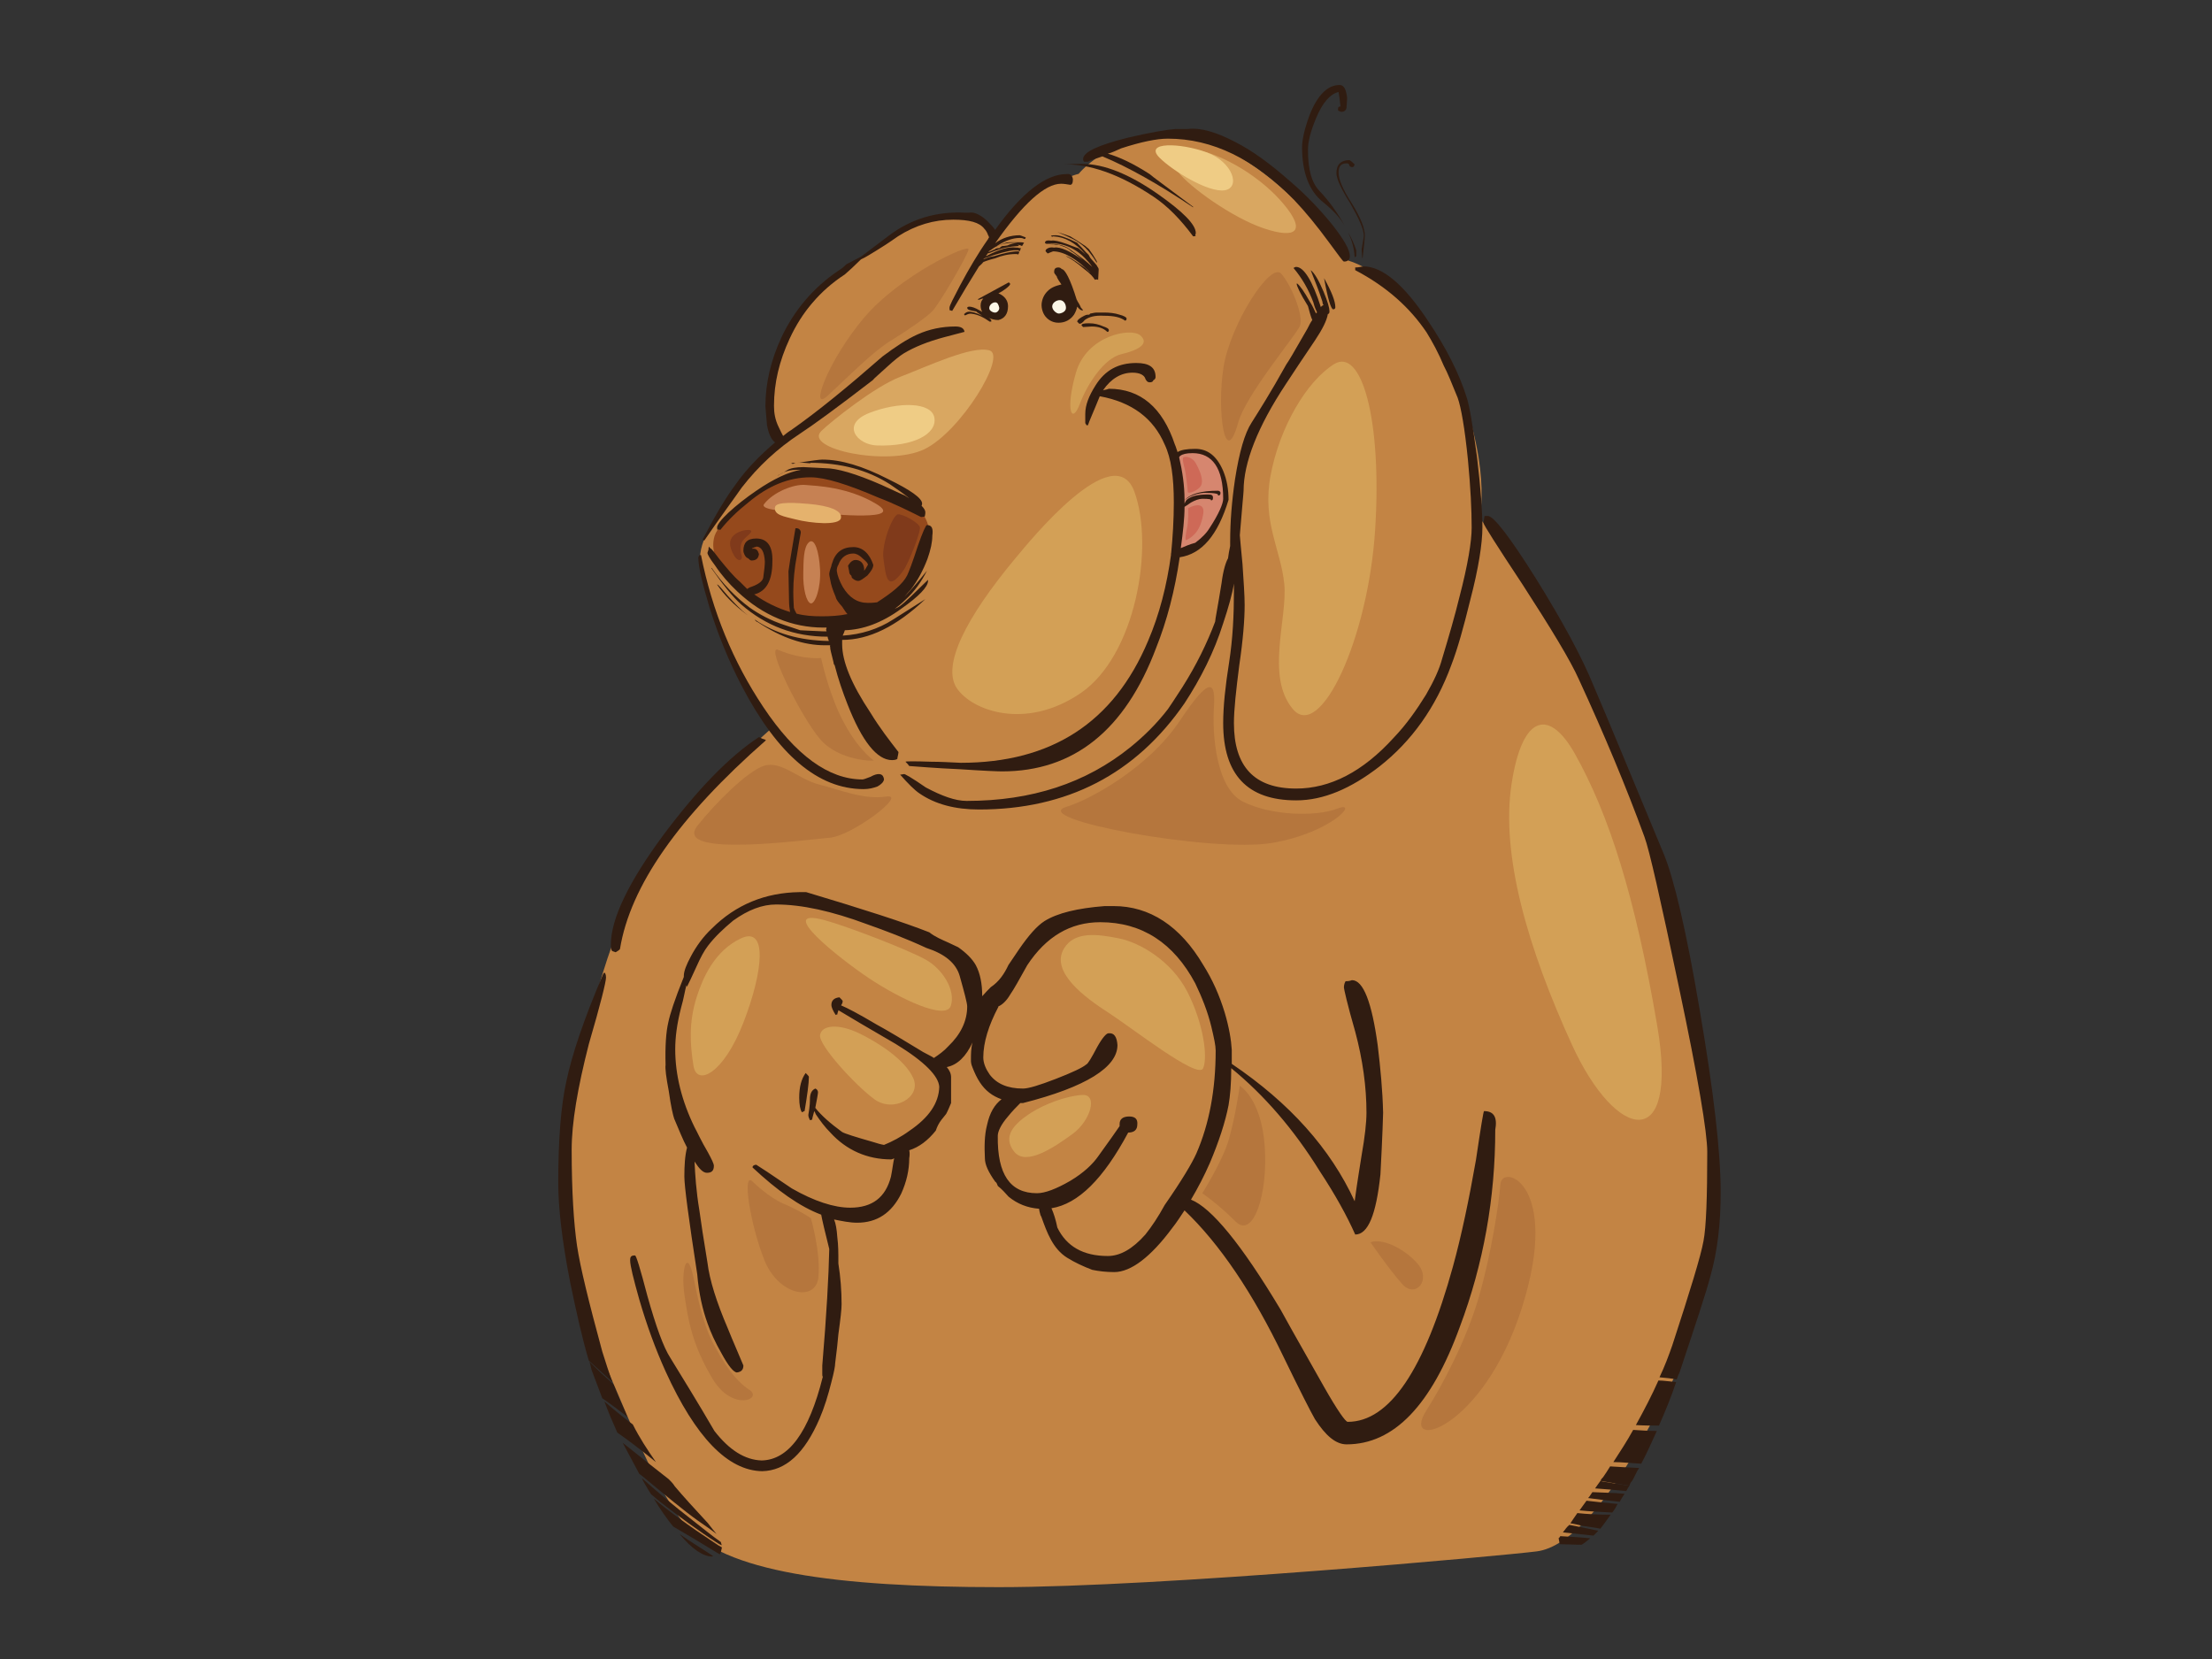 <?xml version="1.0" encoding="utf-8"?>
<!-- Generator: Adobe Illustrator 17.0.0, SVG Export Plug-In . SVG Version: 6.00 Build 0)  -->
<!DOCTYPE svg PUBLIC "-//W3C//DTD SVG 1.1//EN" "http://www.w3.org/Graphics/SVG/1.1/DTD/svg11.dtd">
<svg version="1.1" id="Layer_1" xmlns="http://www.w3.org/2000/svg" xmlns:xlink="http://www.w3.org/1999/xlink" x="0px" y="0px"
	 width="800px" height="600px" viewBox="0 0 800 600" enable-background="new 0 0 800 600" xml:space="preserve">
<rect x="0" y="0" width="800" height="600" fill="#333333" stroke="none"/>
<g>
	<path fill="#301C11" d="M217.818,505.685c3.104,2.137,6.403,4.656,9.701,7.187c-2.135-3.884-4.075-7.962-5.432-12.037
		c-3.497-3.106-6.6-6.016-8.928-8.347c0.385,0.972,0.579,2.135,0.775,2.915C215.293,498.894,216.456,502.194,217.818,505.685z"/>
	<path fill="#C38444" d="M282.119,159.033c0,0-8.879-12.946,0.74-33.286c9.613-20.343,32.178-36.619,45.124-43.276
		c12.943-6.657,21.079-4.807,25.518-2.956c4.438,1.848,6.66,5.915,6.66,5.915s7.763-12.943,15.905-17.013
		c8.134-4.07,14.051-5.549,14.051-5.549s14.425-18.121,42.165-12.575c27.74,5.552,55.479,44.013,55.479,44.013
		s22.559,5.917,37.356,39.577c14.794,33.657,9.985,53.632,9.985,53.632s17.016,17.752,34.771,51.041
		c17.753,33.286,31.438,72.861,41.423,126.121c9.987,53.26,13.317,94.315-7.394,136.848c-20.717,42.536-36.619,58.07-48.088,59.549
		c-11.464,1.482-135.737,12.943-194.549,12.943c-58.804,0-100.229-5.546-113.546-22.559c-13.314-17.013-21.451-42.902-33.654-68.423
		c-12.209-25.526-11.467-65.838-3.699-101.343c7.768-35.508,16.18-58.217,31.711-78.934c15.536-20.709,36.881-39.302,36.881-39.302
		s-13.584-20.381-21.252-42.288c-5.601-16.017-6.286-21.08-0.734-30.698C262.513,180.857,282.119,159.033,282.119,159.033z"/>
	<path fill="#95491C" d="M263.996,208.595c-5.178-4.438-7.028-9.985-5.552-14.794c1.479-4.809,17.755-24.41,39.946-21.451
		c22.191,2.956,35.876,7.765,37.727,19.603c1.851,11.835-11.835,29.216-25.149,32.915c-13.317,3.701-27.742-2.219-35.508-6.286
		C267.691,214.515,263.996,208.595,263.996,208.595z"/>
	<path fill="#FCF7E8" d="M357.065,112.151c-0.447-1.567,2.348-4.927,4.34-3.404c1.995,1.526,1.174,4.577,0,5.164
		C360.232,114.498,357.535,113.797,357.065,112.151z"/>
	<path fill="#D6866F" d="M424.899,165.291c0,0,6.537-4.514,12.293-0.467c5.762,4.045,7.318,13.23,5.295,19.3
		c-2.022,6.068-7.629,14.316-12.296,15.249c-4.673,0.936-4.823-2.334-4.823-2.334s1.553-8.874,1.084-16.5
		C426.17,175.89,425.368,169.336,424.899,165.291z"/>
	<path fill="#FCF7E8" d="M381.118,114.264c-1.179-1.127-2.582-4.108,0.235-5.751c2.814-1.643,5.631-1.523,5.866,1.174
		C387.456,112.386,383.582,116.611,381.118,114.264z"/>
	<path fill="#301C11" d="M391.722,118.276l3.106-0.194c2.331,0,4.269,0.584,5.625,1.938c0.199,0,0.584,0,0.584-0.581
		c0-0.581-0.773-0.969-1.941-1.356c-1.747-0.775-3.297-1.166-5.238-1.166c-1.938,0-2.719,0.194-2.719,0.775L391.722,118.276z"/>
	<path fill="#301C11" d="M536.712,401.847c-0.194,0-1.163,5.822-2.912,17.662c-2.522,14.363-5.238,27.366-8.344,38.622
		c-10.288,37.271-22.903,56.096-38.043,56.096c-0.778,0-3.69-4.078-8.541-12.619c-9.9-17.469-15.14-26.787-15.722-27.95
		c-14.169-23.678-25.038-36.878-32.413-39.787c2.522-4.272,4.85-8.734,6.791-13.2c3.3-7.763,5.631-14.946,6.794-20.96
		c0.581-3.303,0.974-7.959,0.974-13.394c11.838,9.706,22.513,21.931,32.022,37.268c5.625,8.538,9.897,16.3,12.812,22.9
		c4.656,0,7.572-7.178,9.122-21.74c0.775-14.556,0.969-21.931,0.969-22.319c-0.194-8.15-0.969-16.109-1.941-24.26
		c-2.134-15.722-5.241-23.681-9.318-23.681c-0.966,0.39-1.941,0.39-2.328,0.39c-0.582,0.969-0.582,1.941-0.582,2.328
		c0,0.387,1.163,5.822,4.078,15.913c2.713,10.094,4.073,19.994,4.073,29.309c0,3.496-0.579,8.734-1.747,15.334
		c-0.581,3.881-1.548,9.316-2.522,16.693c-8.734-19.024-23.484-35.521-44.447-49.69v-5.047c-0.191-3.494-0.969-8.153-2.522-13.394
		c-1.943-6.403-4.465-12.032-7.765-17.275c-8.344-14.166-19.409-21.347-32.415-21.347h-3.297c-9.9,0.775-17.081,2.525-21.741,5.434
		c-2.716,1.747-5.625,5.044-9.122,10.091c-1.392,2.088-2.702,4.015-3.911,5.786c-1.466,3.147-3.374,5.999-6.376,8.003
		c-0.934,0.931-2.009,2.02-3.101,3.292c0-4.659-0.778-8.347-2.331-11.259c-1.307-2.315-3.474-4.416-6.346-6.463
		c-1.16-0.568-2.325-1.122-3.505-1.651c-2.478-1.116-4.864-2.093-6.944-3.742c-9.057-3.587-23.79-8.328-44.543-14.537h-2.522
		c-12.225,0.191-22.906,4.468-31.637,13.197c-3.104,2.912-5.625,6.409-7.569,10.094c-1.553,2.912-2.522,5.241-2.522,6.987
		c0,0,0,0.194,0,0.387c-3.3,8.153-5.047,13.588-5.628,16.497c-0.778,3.3-1.166,8.349-0.972,15.334
		c-0.194,1.166,0.194,4.468,1.166,9.509c0.775,5.631,1.553,8.734,1.938,9.9c1.75,4.075,3.106,7.572,4.662,10.481
		c-0.778,2.912-0.972,6.6-0.972,10.484c0,3.491,1.553,15.138,4.657,35.322c0.584,6.99,1.941,12.809,3.687,17.662
		c1.165,3.3,2.718,6.794,5.049,10.872c2.517,4.656,4.466,6.985,5.628,6.985c1.55-0.191,2.328-0.966,2.328-2.522
		c-1.747-4.272-3.69-8.541-5.628-13.391c-4.078-9.51-6.6-17.471-7.378-23.875c-1.357-8.153-2.328-14.559-2.91-18.825
		c-1.163-6.987-1.553-13.009-1.747-17.665c1.747,2.716,3.106,4.075,4.465,4.075c1.744,0,2.522-0.775,2.522-2.522
		c0-0.775-0.778-2.328-2.135-4.85c-2.525-4.272-3.884-7.375-4.853-9.125c-4.656-9.512-6.99-19.019-6.99-28.144
		c0-4.269,0.584-9.122,2.137-15.14c0.972-3.3,1.359-6.209,1.941-8.15c0,0.194,0,0.388,0.196,0.584c0.581-1.168,1.747-3.497,3.3-6.99
		c1.553-3.491,2.907-6.016,4.269-7.765c2.522-3.297,5.628-6.21,9.119-9.116c5.44-3.887,10.487-5.822,15.528-5.822
		c9.125,0,19.993,2.325,32.997,7.178c6.6,2.328,13.781,5.044,21.35,8.538c6.603,2.135,10.678,5.435,12.037,10.094
		c1.747,6.212,2.719,9.897,2.719,11.06c0,5.243-2.334,10.096-6.796,14.368c-1.553,1.744-3.491,3.106-5.238,4.272
		c-0.781-0.584-2.137-1.165-3.887-2.137c-6.985-4.272-12.807-7.765-17.078-10.094c-6.21-3.688-10.288-5.822-12.616-6.794
		c0.39-0.581,0.581-0.972,0.581-1.553c0-0.194-0.388-0.581-1.163-1.359c-1.943,0.194-2.912,1.165-2.912,2.719
		c0,0.969,0.584,2.134,1.556,3.687c0.191-0.194,0.382-0.194,0.581-0.194c0-0.584,0.382-1.166,0.382-1.55
		c3.887,2.328,10.68,6.401,20.768,12.225c10.481,6.406,15.533,11.647,15.722,15.528c-0.188,5.822-3.685,11.063-10.863,15.913
		c-2.915,2.137-6.215,3.884-9.125,5.05c-1.163-0.194-2.525-0.584-3.687-0.972c-6.794-1.941-10.481-3.104-11.45-3.685
		c-4.272-3.109-7.574-6.021-9.709-8.737c0.584-3.106,0.972-5.05,0.972-5.628c0-0.581-0.388-1.163-0.972-1.359
		c-1.359,0.584-1.941,1.938-1.941,3.881c0,0.581,0,2.527-0.581,5.631c0,0.584,0.196,1.163,0.581,1.938l0.778-0.191
		c0.194-1.163,0.581-2.137,0.778-3.106c0.194,0.387,0.385,0.581,0.581,1.165c1.553,2.329,3.3,4.657,5.241,6.597
		c5.822,6.403,13.391,9.706,21.931,9.706c0.388,0,0.775-0.197,1.163-0.39c-0.388,1.556-0.581,3.69-1.163,6.603
		c-1.941,7.569-6.791,11.254-14.747,11.254c-5.827,0-13.006-2.326-21.156-6.987c-7.378-5.047-11.84-7.959-12.815-8.541
		c-0.775,0-1.356,0.39-1.356,0.974c8.928,8.341,17.081,14.166,24.841,17.081c0.39,2.129,1.362,6.207,2.915,12.422
		c-0.194,9.507-0.972,23.676-2.525,42.116v3.106c0,0.388,0,0.775,0.194,0.969c-5.044,20.187-12.422,30.084-22.125,30.278
		c-6.016-0.194-11.647-3.687-17.081-10.672c-6.212-10.678-11.647-19.412-15.916-26.4c-2.525-3.884-5.241-11.453-8.344-22.515
		c-2.527-9.703-4.078-14.75-4.468-14.559c-1.354,0-1.747,0.393-1.747,1.749c0,1.938,1.168,6.6,3.3,14.172
		c2.718,9.316,5.824,17.854,9.512,26.009c10.866,23.869,22.515,35.906,34.94,36.098c8.535-0.191,15.329-6.404,20.763-19.022
		c1.749-4.072,3.106-8.538,4.272-13.197c0.969-3.685,1.356-5.822,1.356-6.791c0.581-4.662,0.975-7.959,1.163-10.484
		c0.78-5.625,1.168-9.119,1.168-10.866c0-4.853-0.388-9.903-1.168-14.753v-0.775c0-2.912,0-5.825-0.382-8.732
		c-0.199-2.915-0.581-5.05-1.168-6.409c2.915,0.581,5.628,1.165,8.347,1.165c7.181,0,12.419-3.491,15.916-10.484
		c1.943-4.272,2.915-8.538,2.915-12.809c0.194-1.163,0.194-2.132,0-2.912c3.573-1.133,6.731-3.513,9.6-7.094
		c0.464-1.4,1.111-2.697,2.014-3.87c0.619-0.802,1.225-1.52,1.738-2.167c0.691-1.283,1.247-2.689,1.785-3.947v-9.313
		c0-1.365-0.581-2.528-1.553-3.693c3.881-0.775,6.985-3.879,9.316-8.925c-0.582,2.132-0.582,4.272-0.582,6.403
		c0,0.584,0,1.359,0.582,2.719c0.775,1.943,1.553,3.687,2.718,5.434c1.938,2.912,4.46,4.85,7.763,6.016
		c-2.522,1.943-4.272,4.853-5.241,9.316c-0.972,3.691-0.972,7.959-0.775,12.034c0,2.227,1.256,4.998,3.742,8.464
		c0.232,0.142,0.426,0.338,0.54,0.598c0.139,0.314,0.27,0.633,0.401,0.955c1.452,1.138,2.664,2.478,3.884,3.86
		c3.191,2.623,6.865,4.059,11.038,4.37c0,0.407,0.194,1.217,0.508,2.323c0.15,0.24,0.281,0.502,0.385,0.794
		c1.941,5.442,4.086,11.366,9.245,14.592c2.896,1.804,5.945,3.182,9.078,4.381c2.342,0.489,4.981,0.814,7.951,0.814
		c6.016,0,13.205-5.435,20.962-15.916c1.556-1.941,2.915-4.078,4.465-6.403c12.616,12.032,24.65,29.694,35.909,53.179
		c5.825,12.034,9.703,19.606,11.256,22.322c3.881,6.018,7.569,9.122,11.45,9.122c17.084,0,30.669-14.169,40.956-42.506
		c8.541-22.712,12.81-46.584,12.81-71.234C541.565,404.176,540.399,401.847,536.712,401.847z M421.225,435.813
		c-2.331,4.269-4.659,7.763-6.987,10.675c-4.656,5.243-9.122,7.763-13.585,7.763c-8.931,0-14.944-3.491-18.247-10.285
		c-0.581-2.912-1.356-5.238-2.132-6.99c9.703-1.55,18.823-10.672,27.753-27.366c2.137,0,3.3-0.972,3.3-2.915
		c0.191-1.932-0.778-2.904-2.912-2.904c-2.328,0-3.491,0.972-3.491,2.716v0.773c-1.359,1.943-3.887,5.631-7.574,10.678
		c-2.132,3.106-5.429,6.21-10.287,9.122c-5.042,2.91-9.119,4.463-12.032,4.463c-9.701,0-14.36-6.794-14.169-20.766
		c0-1.553,1.165-4.081,3.688-6.985c1.556-1.943,3.106-3.497,4.465-4.856h0.969c22.903-5.822,34.162-13.006,34.162-20.962
		c-0.197-2.912-1.168-4.463-3.109-4.269c-0.773-0.194-2.326,1.553-4.269,5.047c-1.941,3.687-3.297,6.016-3.881,6.21
		c-1.359,1.166-5.044,2.912-11.063,5.243c-6.013,2.328-9.9,3.491-11.84,3.491c-5.628,0-9.512-1.747-12.034-5.044
		c-1.356-1.941-2.328-4.078-2.328-6.212c0-5.434,1.943-11.647,5.435-18.244v-0.199c1.359-0.579,2.912-1.938,4.274-4.266
		c1.354-1.941,3.294-5.434,6.207-10.678c6.794-10.285,15.525-15.525,26.397-15.525c15.138,0,26.591,7.569,34.353,22.125
		c2.331,4.856,4.468,10.094,5.825,15.722c0.969,4.075,1.553,6.797,1.553,8.543c0,14.166-2.331,26.59-6.987,37.263
		C431.122,420.672,427.437,426.885,421.225,435.813z"/>
	<path fill="#301C11" d="M314.859,280.929c-1.548,0.579-2.519,0.969-2.91,0.969c-12.225,0-24.262-8.737-35.909-26.203
		c-10.869-16.306-18.438-34.55-22.513-54.931h-0.581l-0.39,0.778c0,3.691,1.553,9.703,4.078,18.247
		c3.104,9.897,6.987,19.406,11.644,28.335c13.006,24.846,27.563,37.268,44.062,37.268c1.941,0,3.494-0.387,5.047-0.969
		c1.357-0.781,2.135-1.553,2.328-2.525c-0.194-1.359-0.778-1.941-1.943-1.941C317.19,279.957,316.221,280.15,314.859,280.929z"/>
	<path fill="#301C11" d="M591.64,515.391c2.718,0.191,5.631,0.191,8.344,0.191c2.328-5.241,4.466-10.478,6.212-15.719
		c-2.135-0.194-4.463-0.584-6.406-0.584C597.462,504.522,594.743,509.76,591.64,515.391z"/>
	<path fill="#301C11" d="M599.209,517.528c-2.91,0-5.628-0.196-8.541-0.39c-2.134,3.884-4.656,7.765-7.178,11.644
		c2.91,0,6.401,0.39,10.091,0.584C595.718,525.291,597.462,521.409,599.209,517.528z"/>
	<path fill="#301C11" d="M563.69,556.344l0.39,1.941c0,0.199,0,0.199,0.191,0.199c2.334,0,4.853,0.191,7.763,0.191
		c0.972-0.584,1.941-1.359,3.109-2.331c-3.884-0.387-7.569-0.584-10.871-0.775C564.271,555.76,564.08,555.957,563.69,556.344z"/>
	<path fill="#301C11" d="M590.281,535.578c0.969-1.553,1.55-3.303,2.525-4.659c-4.078-0.194-7.378-0.387-10.481-0.581
		c-0.778,1.357-1.747,2.716-2.525,3.881c-0.388,0.388-0.775,0.775-0.969,1.359c3.3,0.581,6.793,1.166,10.478,1.744
		C589.505,536.547,589.89,535.966,590.281,535.578z"/>
	<path fill="#301C11" d="M588.146,539.266c0.388-0.775,0.775-1.359,1.163-1.943c-3.103-0.388-6.212-0.972-9.897-1.553
		c-0.197-0.191-0.581-0.191-0.581-0.191c-0.778,0.969-1.357,1.938-1.941,2.719C580.19,538.49,584.071,538.878,588.146,539.266z"/>
	<path fill="#301C11" d="M570.481,547.222c-0.969,1.359-1.744,2.525-2.522,3.69c1.359,0.191,2.912,0.581,4.468,0.969
		c0.579,0,2.716,0.388,6.403,0.969c1.163-1.55,2.328-3.103,3.685-5.044C578.249,547.806,573.975,547.612,570.481,547.222z"/>
	<path fill="#301C11" d="M573.783,542.757c-0.778,1.166-1.75,2.328-2.525,3.494c3.884,0.39,7.956,0.584,11.838,0.778
		c0.781-0.969,1.362-1.943,1.944-3.106C580.771,543.534,577.083,543.147,573.783,542.757z"/>
	<path fill="#301C11" d="M574.365,541.79c4.078,0.579,7.765,0.966,11.453,1.356c0.388-0.974,1.163-1.943,1.744-2.91
		c-4.466-0.39-8.347-0.39-11.644-0.587C575.337,540.428,574.949,541.203,574.365,541.79z"/>
	<path fill="#301C11" d="M576.306,555.375c0.584-0.584,1.168-1.168,1.747-1.747c-3.688-0.778-7.372-1.556-10.479-2.134
		c-0.969,0.775-1.55,1.747-2.331,2.713L576.306,555.375z"/>
	<path fill="#301C11" d="M277.012,267.729c-0.191-0.196-0.579-0.388-1.354-0.581l-1.165-0.584
		c-10.678,6.99-22.128,18.828-34.356,35.131c-12.812,17.272-19.216,30.669-19.216,39.987c0,1.16,0.194,1.935,0.39,2.132
		c0,0.196,0.385,0.196,1.354,0.581c0.584-0.385,1.356-0.778,1.556-1.165C227.906,320.522,245.375,295.485,277.012,267.729z"/>
	<path fill="#301C11" d="M291.381,388.069c-1.556,2.134-2.334,5.044-2.334,8.925c0,2.525,0.388,4.463,0.972,5.241
		c0.388,0,0.582-0.387,0.969-0.387c0.975-5.822,1.556-10.094,1.556-12.425C292.543,389.232,291.962,388.65,291.381,388.069z"/>
	<path fill="#301C11" d="M218.591,506.85c1.362,3.69,2.912,7.378,4.659,11.259c3.884,2.716,8.54,6.212,13.975,10.672
		c-3.104-4.46-6.018-8.928-8.344-13.585C224.997,512.285,221.503,509.375,218.591,506.85z"/>
	<path fill="#301C11" d="M236.447,541.984c2.334,3.879,4.659,7.181,6.99,10.088c5.047,2.915,10.869,6.411,16.885,10.096
		c0.191-0.194,0.191-0.581,0.39-0.775c0.194-0.584,0.194-1.163,0.388-1.75c-0.969-0.579-1.75-0.969-2.525-1.553
		C248.869,551.688,241.496,546.25,236.447,541.984z"/>
	<path fill="#301C11" d="M250.618,549.941c-6.797-5.243-13.003-10.478-18.44-15.334c0.194,0.581,0.581,1.359,0.969,1.941
		c0.778,1.359,1.556,2.719,2.331,3.881c1.166,0.969,2.328,1.941,3.491,2.91c6.796,5.243,13.587,10.29,20.58,14.753
		c0.581,0.393,0.963,0.584,1.55,0.775c-0.194-0.191-0.194-0.581-0.388-1.163C257.409,555.375,254.109,552.659,250.618,549.941z"/>
	<path fill="#301C11" d="M231.206,533.053c0,0,0.196,0.194,0.584,0.39c9.122,7.569,15.916,13.197,20.575,16.497
		c1.941,1.359,4.269,2.91,6.791,4.85c-0.969-1.163-1.938-2.328-3.104-3.879c-4.853-5.243-8.928-9.709-12.034-13.396
		c-0.581-0.969-1.359-1.747-2.134-2.522c-6.212-4.853-11.841-9.316-16.691-13.2C227.134,525.291,229.075,529.172,231.206,533.053z"
		/>
	<path fill="#301C11" d="M257.603,562.941c0.197-0.188,0.39-0.188,0.584,0c-4.659-3.104-8.928-5.625-12.422-8.15
		C250.231,560.231,254.306,562.941,257.603,562.941z"/>
	<path fill="#301C11" d="M365.33,102.751c0-0.39-0.393-0.584-0.584-0.584l-11.065,6.018c0,0.191,0,0.191,0,0.191h0.581
		c0.39-0.191,0.778-0.385,1.359-0.385c-0.581,0.579-0.969,1.357-0.969,2.522c0,0.775,0.194,1.553,0.584,2.328
		c-0.196-0.194-0.584-0.388-0.974-0.584c-1.553-0.969-2.907-1.356-3.69-1.356c-0.385,0-0.77,0.194-0.77,0.387
		c0,0.778,0.966,0.969,3.294,1.359c0,0.194,0.781,0.581,2.14,1.55c-1.943-0.969-3.832-1.564-4.902-1.457
		c-1.07,0.106-1.316,0.682-1.698,0.876l0.309,0.459c0.387,0,1.176-0.8,2.516-0.606c2.165,0.267,4.326,1.321,6.488,2.863
		c0.584,0,0.584,0,0.584-0.191c0-0.39-0.197-0.778-0.969-1.163l0,0c0.969,0.385,2.135,0.773,3.491,0.773
		c2.17-0.497,3.51-2.154,3.51-4.99c0-3.543-3.483-4.654-3.483-4.654C363.026,105.139,365.33,103.332,365.33,102.751z
		 M360.087,113.035c-0.764,0.131-2.05-0.508-2.255-1.256c-0.292-1.1,0.743-2.268,1.889-2.421c1.138-0.15,1.419,0.972,1.635,1.78
		C361.572,111.938,360.848,112.902,360.087,113.035z"/>
	<path fill="#301C11" d="M399.293,113.035h-2.525c-0.775,0-1.55,0.194-2.522,0.388c-0.191,0.388-0.388,0.388-0.581,0.388
		c-0.194,0-0.194,0-0.194,0c-0.584,0-0.969,0.196-1.359,0.387c-1.556,0.781-2.525,1.553-2.525,2.135l0.778,0.778
		c0.581,0,1.163-0.387,1.938-1.359c1.556-1.163,3.69-1.744,6.99-1.553c3.685,0,6.018,0.581,7.569,1.747
		c0.388,0,0.581-0.194,0.581-0.775c0-0.39-0.966-0.972-2.519-1.359C403.172,113.229,401.234,113.035,399.293,113.035z"/>
	<path fill="#301C11" d="M379.884,88.192c0,0-0.388,0-0.972,0c0.972,0.194,1.553,0.194,2.137,0.194c0.191,0,0.775,0.194,1.938,0.194
		l2.137,0.775c0.969,0.39,1.553,0.778,2.331,1.553c0.579,0.194,1.938,1.359,4.072,3.104c-4.465-3.104-7.956-4.85-10.288-4.46
		c-1.163-0.196-1.941,0-2.522,0.388c-0.388,0.194-0.581,0.581-0.581,0.778c0,0.191,0.194,0.385,0.775,0.969
		c0.388-0.194,0.972-0.388,1.941-0.778c3.881,0,8.54,2.721,13.587,7.763c-0.581-0.385-1.166-0.969-1.938-1.747
		c-3.303-2.328-5.44-3.879-6.793-4.266h-0.199c1.553,0.773,3.69,2.135,6.603,4.656c2.135,1.553,3.3,2.91,3.881,3.884
		c0.387-0.196,0.775-0.196,1.166,0l0.191-3.69c0-0.388-0.191-0.775-0.388-0.969c-0.194-0.584-1.163-1.556-2.522-3.109
		c-0.385-0.581-0.581-0.969-0.775-1.357c-0.194,0-0.194,0-0.194-0.194c-0.584-0.388-0.969-0.972-1.55-1.553
		c-0.974-1.166-1.943-1.941-2.334-2.522c-3.879-1.941-6.403-2.721-7.763-2.721c-0.584,0-1.359,0-1.747,0.197l0.196,0.196
		c0.191,0,0.191,0,0.385,0c-0.385,0.191-0.385,0.191-0.385,0.191h0.191c0,0,0.194,0,0.388-0.191
		c4.272,0.191,8.155,2.328,11.84,6.597c-1.165-0.972-1.941-1.747-2.716-2.328c-0.778-0.194-2.135-0.775-4.269-1.553
		c-2.721-0.972-4.468-1.357-5.435-1.166c-1.556-0.191-2.331,0-2.331,0.778c0,0.194,0.387,0.388,0.579,0.388c0,0,0.584,0,1.556-0.194
		c5.432,0,9.9,2.328,13.781,6.985c0.388,0.39,0.581,0.778,1.165,1.556c-0.969-0.972-2.137-1.943-3.104-2.719
		c-2.527-1.941-4.465-3.3-5.628-4.075C384.734,88.773,382.406,88.192,379.884,88.192z"/>
	<path fill="#301C11" d="M382.406,83.92L382.406,83.92c4.657,1.943,7.181,3.3,7.572,3.688c1.744,1.166,3.297,2.525,4.654,4.465
		c0.587,0.775,1.168,1.556,1.749,2.522l0.197,0.196c0,0,0,0.191,0.191,0.191v0.197c0-0.197,0-0.388,0-0.388
		c0-0.196-0.581-1.163-1.55-2.719c-0.39-0.581-0.972-1.356-1.359-1.941c-0.388-0.388-0.972-0.778-1.357-1.163
		c-2.331-1.553-4.078-2.719-5.44-3.494C385.9,85.083,384.347,84.504,382.406,83.92z"/>
	<path fill="#301C11" d="M383.763,66.454c0.972,0,2.137,0.194,3.3,0.385c0.584,0,0.972-0.581,0.972-1.938
		c-0.191-1.553-0.972-2.137-2.325-1.941c-7.378,0-16.112,6.597-25.818,20.185c-0.581-0.969-1.553-1.941-2.91-3.297
		c-2.522-2.331-4.853-3.3-6.597-2.912h-1.165c-10.678-0.584-19.797,2.325-27.562,8.147l-10.288,7.766
		c-1.941,0.972-3.687,1.943-5.241,2.718c-0.966,0.972-1.941,1.747-2.915,2.331c-8.926,6.016-15.91,14.169-20.569,24.066
		c-3.884,8.347-5.822,16.693-5.822,25.037l0.581,6.794c0.584,3.104,1.553,5.241,2.912,6.212c-5.437,4.659-10.29,9.507-14.365,15.331
		c-3.494,4.659-7.375,11.259-11.84,19.797l0.581,0.39c5.822-8.541,10.481-14.753,13.587-19.216
		c6.018-7.765,13.006-14.171,20.965-19.412c5.044-3.297,13.781-9.706,26.394-19.407c0.584-0.778,2.525-2.328,5.437-5.044
		c2.325-2.137,4.269-3.69,5.822-4.662c3.881-2.326,8.734-4.269,14.556-5.822l7.378-1.944c-0.194-1.354-1.362-1.938-3.303-1.938
		c-4.853,0-9.509,0.969-13.776,2.91c-3.884,1.747-7.959,4.468-12.619,7.959c-12.425,10.869-23.293,19.797-32.994,26.59
		c-0.975,0.584-1.946,1.357-2.915,2.137c-0.388-0.781-0.969-1.75-1.55-3.106c-1.359-2.721-1.75-5.241-1.75-7.763
		c0-8.347,1.938-16.306,5.631-24.262c4.462-9.706,11.063-17.469,19.991-23.296c1.553-1.354,3.494-3.104,5.822-5.432
		c1.744-0.775,3.491-1.941,5.435-3.103c1.941-1.166,4.656-2.912,7.956-5.241c6.409-4.078,13.009-6.021,19.991-6.021
		c5.822,0,9.512,0.972,11.259,3.303c0.388,0.388,0.972,1.163,1.359,2.325c0.197,0.197,0.197,0.584,0.388,0.781
		c-0.191,0-0.191,0.194-0.388,0.582c-3.687,5.241-6.985,10.869-10.094,16.691c-2.525,4.856-3.879,7.378-3.879,8.153
		c0,0.581,0,0.969,0.194,0.969c0.191,0,0.388,0,0.773,0.196c3.494-6.018,6.796-11.453,9.706-16.112
		c0.39-0.388,0.972-0.775,1.553-1.55c0.388-0.196,1.943-0.781,4.269-1.362c2.331-0.969,4.856-1.55,7.378-1.55
		c0.388,0,0.773,0,0.969,0.194c0.197-0.387,0.388-0.581,0.388-0.972c-0.191-0.194-0.388-0.194-0.584-0.194
		c-1.935,0-4.85,0.584-8.535,1.75c-1.75,0.191-2.912,0.773-3.884,1.163c0-0.191,0.388-0.191,0.388-0.39
		c4.853-1.744,8.541-2.713,10.675-2.91h1.553l0.584,0.387c0-0.387,0.385-0.775,0.385-1.163c-0.385,0-0.581,0-1.165-0.194h-0.581
		c-2.522-0.39-6.016,0.581-10.866,3.106c0-0.196,0.194-0.39,0.388-0.584l0.194-0.194c0,0-0.194,0-0.194,0.194
		c0-0.194,0.194-0.387,0.194-0.387c0.972-0.194,1.941-0.778,3.297-1.166c1.943-0.775,4.465-1.359,7.962-1.55
		c0.191-0.196-0.197-0.39-0.778-0.39c0.385,0,0.581,0,0.581,0c0.388,0,0.969,0.194,1.359,0.39c0.191-0.196,0.388-0.39,0.388-0.584
		c0.194-0.194,0.194-0.388,0.388-0.581c-0.584-0.196-1.166-0.196-2.135-0.196c-2.525,0-4.075,0-4.463,0.196
		c-1.166,0.388-2.137,0.775-3.103,1.166c0-0.196,0-0.196,0.191-0.196c2.719-1.747,5.435-2.716,7.959-2.716
		c0.775,0,1.356,0.194,1.55,0.388c0.387,0,0.581-0.194,0.581-0.582c-1.357-0.584-2.132-0.781-2.132-0.781
		c-3.3,0-6.406,0.975-8.931,2.915C369.984,73.633,377.943,66.454,383.763,66.454z M357.565,91.101c0-0.194,0-0.194,0-0.194
		c0.773-0.387,1.55-1.163,2.713-1.747c2.137-0.969,4.078-1.356,5.828-1.356c0.579,0,1.163,0,1.935,0
		c-1.357,0.194-2.519,0.388-3.685,0.969c-0.969,0.196-1.55,0.196-1.747,0.196c-0.194,0-0.581,0.191-1.165,0.775
		c-0.581,0-1.166,0-1.553,0.388C358.919,90.52,358.337,90.907,357.565,91.101z"/>
	<path fill="#301C11" d="M391.334,59.27c-3.106,0-5.435,0.196-7.375,0.196c9.9-0.39,20.965,3.494,33.19,11.644
		c5.238,3.497,9.9,8.344,14.365,14.365c0.773,0,1.163-0.196,0.773-0.393l0.194-0.772c0-3.106-4.657-7.763-13.778-14.169
		C408.415,62.96,399.293,59.27,391.334,59.27z"/>
	<path fill="#301C11" d="M429.574,46.657h-4.465c-2.912,0.191-8.734,1.166-17.081,3.104c-10.869,2.721-16.306,5.241-16.306,7.763
		c0,0.581,0.199,0.781,0.39,0.972c0,0,0.581,0,1.359,0c0.584-0.39,2.328-0.972,5.241-1.941c9.316,3.881,20.381,10.094,32.803,18.44
		v-0.196c-9.509-7.181-14.949-11.063-15.724-11.838c-6.016-3.884-11.063-6.212-15.138-7.375c1.55-0.39,3.106-1.166,4.853-1.941
		c7.178-2.331,12.807-3.497,16.882-3.497c16.112,0,31.253,7.375,45.615,22.128c4.073,4.272,8.347,9.51,12.616,15.332
		c3.494,4.659,5.044,6.987,5.434,6.987c1.553,0,2.135-0.775,2.135-1.938c0-2.331-2.135-6.018-6.403-11.453
		c-4.269-5.241-9.316-10.678-15.531-15.916c-6.791-6.018-13.197-10.678-19.216-13.781C440.052,47.823,434.23,46.076,429.574,46.657z
		"/>
	<path fill="#301C11" d="M259.549,211.441h-0.199c2.525,3.688,6.021,7.375,11.063,11.065c-2.519-1.943-4.656-4.274-7.179-6.987
		C261.1,212.994,259.931,211.635,259.549,211.441z"/>
	<path fill="#301C11" d="M335.631,210.082c0,0,0-0.194,0-0.39c-4.853,4.662-8.153,8.155-10.484,9.706
		c-0.584,0.39-1.165,0.581-1.553,0.778c1.362-0.972,2.525-1.943,3.69-3.106c3.494-3.103,6.016-6.796,7.959-10.675
		c-2.915,3.687-5.628,6.791-8.15,9.509c0.775-0.969,1.548-1.938,2.328-2.718c2.522-3.297,4.46-6.985,6.016-11.063
		c1.163-3.297,1.747-6.016,1.747-8.344c0.388-2.716-0.196-3.884-1.941-3.884c-0.39,0-1.553,2.525-3.3,7.572
		c-1.941,6.016-3.303,9.51-3.881,10.675c-1.553,3.103-5.437,6.212-10.872,9.706h-0.191c-1.362,0.191-2.525,0.191-3.106,0.191
		c-3.884,0-6.794-1.938-9.125-5.822c-1.163-2.135-1.938-4.075-2.137-5.822c0-0.778,0.199-1.553,0.582-2.135
		c0.974-2.719,2.915-4.078,5.44-4.078c0.775,0,1.941,0.39,3.297,1.747c1.362,1.166,1.943,1.747,1.943,2.331
		c-0.581,0.972-0.972,1.747-1.362,2.135c0-0.194,0-0.388,0-0.778c-0.191-1.941-1.356-3.103-3.103-3.103
		c-0.775,0-1.359,0.388-1.938,0.969c-0.39,0.584-0.781,0.969-0.781,1.166c0,0.194,0.196,0.775,0.39,1.941
		c0,0.775,0.39,1.357,0.772,1.553c0,0.194,0.197,0.387,0.197,0.775c0.584,0.581,1.359,1.166,2.328,1.166
		c0.778,0,1.749-0.775,3.3-1.941c1.359-1.553,2.137-2.719,2.137-3.881c-1.359-4.078-3.884-6.406-7.181-6.406
		c-4.075,0-6.603,1.941-7.765,6.016c-0.194,0.39-0.194,0.582-0.194,0.778c-0.584,1.553-0.775,2.522-0.775,2.91
		c0,0.584,0.191,1.359,0.388,2.331c0.194,1.356,0.775,3.297,1.943,6.016c0.191,0.972,0.964,1.943,2.328,3.494
		c0.775,1.166,1.357,2.135,1.938,2.719c0,0,0,0-0.194,0c-2.716,0.581-6.016,0.775-9.119,0.775c-3.303,0-6.215-0.194-9.125-0.969
		c-0.39-0.778-0.775-1.359-0.972-2.134c0-0.778-0.197-2.719-0.197-5.822c0-3.884,0.393-8.35,1.359-13.394
		c0.778-5.047,1.359-7.766,1.359-7.956c0-0.972-0.773-1.75-1.941-1.553c-1.747,10.091-2.522,15.332-2.522,15.525l0.194,10.288
		c0,1.941,0.197,3.3,0.387,4.465c-4.463-1.362-8.925-3.494-13.003-6.406h0.194c4.269-1.166,6.406-5.047,6.406-11.84
		c0.194-5.434-1.747-8.344-5.825-8.344c-3.3,0-4.656,1.553-4.656,4.46c0,0.39,0.194,0.972,0.388,1.362
		c0.39,0.775,0.775,1.163,1.362,1.356c0.385,0.39,0.775,0.775,1.163,0.775c1.744,0,2.522-0.775,2.719-2.329
		c-0.39-1.356-0.975-1.938-1.941-1.938h-0.584v-0.196h0.194c0.39-0.194,0.775-0.388,1.553-0.581
		c1.747,0.194,2.719,1.941,2.907,5.434c0,1.166-0.188,3.106-0.581,5.822c-0.194,1.166-1.548,2.328-4.266,3.3
		c-0.778,0.194-1.163,0.581-1.556,0.778c-0.969-0.972-1.744-1.75-2.522-2.522c-2.525-2.137-4.85-5.05-7.566-8.35
		c-1.75-2.328-2.721-3.685-3.303-3.881c-0.194-0.194-0.194-0.388-0.39-0.581c0,0.194-0.191,0.387-0.191,0.778l0,0c0,0,0,0,0,0.388
		c-0.194,0.584-0.39,0.969-0.39,1.165c0,0.385,0.778,1.938,2.718,4.46c2.331,3.494,5.047,6.603,8.15,9.515
		c9.316,8.732,19.797,13,31.056,13c0.584,0,0.972,0,1.165,0c0,0.39-0.194,0.584-0.194,0.778l0.194,0.584c-0.194,0-0.581,0-1.165,0
		c-5.238-0.196-7.957-0.39-8.347-0.39L283.612,226c-4.853-1.556-9.119-3.884-12.419-6.212c-5.243-3.884-9.9-8.734-13.784-14.365
		h-0.191c4.075,5.822,7.76,10.481,10.866,13.2c8.928,7.763,19.218,11.644,31.25,11.644c0,0.39,0.194,0.974,0.39,1.356
		c0,0.199,0,0.199,0,0.199c-10.678-0.199-19.409-2.718-26.787-7.768c0.196,0.39,0.581,0.778,1.165,0.975
		c8.541,5.628,16.497,8.344,24.262,8.344c0.581,0,1.359,0,1.744,0c0,0,0,0,0.197,0.196c-0.197,0.194-0.197,0.385,0,0.581
		c-0.197,0.385,0.388,2.132,1.163,5.435c0,0.387,0.194,0.775,0.194,0.775s0,0,0.196,0.196c1.354,5.241,2.91,9.703,4.656,14.166
		c5.241,13.391,10.675,20.185,16.109,20.185c1.356,0,2.134-0.382,1.938-0.773c0.196-0.974,0.393-1.747,0.393-2.137
		c-3.3-4.269-6.794-8.734-10.096-14.166c-6.987-10.481-10.282-18.637-10.282-24.847c0-0.581,0-1.163,0-1.553l0,0
		c9.703,0,19.6-4.85,30.084-14.747c-4.659,2.91-8.543,5.432-11.65,7.37c-5.434,3.497-11.644,5.437-18.244,5.825l0,0
		c0.393-0.775,0.584-1.359,0.778-1.941c6.403-0.194,13.197-2.522,20.378-7.763C332.328,215.71,335.631,212.217,335.631,210.082z"/>
	<path fill="#301C11" d="M287.688,167.382c-0.581,0-0.969,0-1.548,0.196c0,0,0.382,0.191,0.579,0.191
		C286.909,167.77,287.106,167.579,287.688,167.382z"/>
	<path fill="#301C11" d="M321.075,173.204c-9.125-4.659-16.887-6.987-23.681-6.987c-0.972,0-3.884,0.39-8.928,1.166
		c0.778-0.194,2.522,0,4.85,0.196l-0.387-0.196c11.065,0,20.768,2.522,28.921,7.763c2.525,1.747,4.85,3.297,6.99,5.047
		c-0.39-0.194-0.972-0.581-1.556-0.969c-2.328-0.974-5.047-2.331-8.541-3.884c-9.316-4.072-16.112-6.016-20.378-6.016l-7.765-0.39
		c-2.716,0-4.853,0.39-6.016,1.166c-1.747,1.168-3.103,1.75-3.494,1.941l0.584-0.191c1.744-1.359,4.072-1.943,6.985-1.943
		c0.196,0,0.584,0,0.969,0c-4.463,0.778-9.897,3.3-16.109,7.572c-3.687,2.522-7.181,5.241-10.096,7.956
		c-2.71,2.525-4.072,4.462-4.072,5.243c0,0.969,0.199,1.163,0.388,0.773l0.775,0.196c2.91-3.687,6.409-6.99,10.099-9.9
		c7.178-6.016,14.553-9.125,22.513-9.125c5.241,0,13.391,2.525,24.647,7.378c5.628,2.135,10.678,4.656,15.334,6.987
		c0.584,0,1.166-0.194,1.356-0.194c0.199-0.775,0.199-1.166,0.199-1.553c0-0.584-0.39-1.356-1.362-2.328c0,0,0.197-0.39,0.197-0.778
		C333.496,180.192,329.421,177.279,321.075,173.204z"/>
	<path fill="#301C11" d="M391.722,112.257c-0.194-0.388-0.387-0.581-0.775-0.969c-0.39-0.969-0.969-1.941-1.359-2.522
		c0-0.196-0.194-0.39-0.194-0.39c-2.331-7.572-4.269-11.063-5.434-11.063c-0.197-0.39-0.775-0.581-1.163-0.581
		c-1.166,0-1.556,0.581-1.556,1.553c0,0.194,0,0.581,0.584,1.166c0,0.191,0.388,0.385,0.388,0.581c0,0.388,1.084,2.091,1.665,2.863
		c0,0-2.784,0.483-4.438,1.872c-1.659,1.392-2.377,2.951-2.661,4.58c-0.284,1.627,0.199,3.445,1.002,4.678
		c0.802,1.228,2.494,2.697,5.017,2.697c2.328,0,4.266-0.972,5.628-2.912c0.584-0.969,0.969-1.941,1.163-2.91l0,0l0,0
		c0.778,0.969,1.359,1.356,1.747,1.356C391.528,112.257,391.528,112.257,391.722,112.257z M383.37,108.553
		c1.285,0.052,2.151,1.337,2.151,2.825c0,1.477-1.941,2.069-2.691,2.014c-0.748-0.052-2.282-1.209-2.282-2.555
		C380.547,109.498,382.087,108.502,383.37,108.553z"/>
	<path fill="#301C11" d="M490.13,96.732v0.969c11.45,6.018,19.797,13.587,25.813,22.518c2.137,3.491,4.272,7.372,6.21,12.034
		c1.359,2.522,2.912,6.403,5.047,11.644c1.168,3.294,2.525,10.675,3.69,22.319c0.969,10.094,1.359,18.247,1.359,24.65
		c0,4.853-1.359,13.394-4.468,25.234c-1.553,6.406-3.687,13.778-6.209,22.125c-0.972,3.688-2.91,7.956-5.822,13.003
		c-3.491,5.631-7.184,10.871-11.644,15.528c-11.262,12.425-23.097,18.438-35.328,18.438c-15.138,0-22.513-7.959-22.513-23.676
		c0-4.856,0.773-11.84,1.941-20.962c1.357-9.125,1.938-16.502,1.938-21.74c0-3.687-0.385-8.543-0.775-14.75
		c-0.581-6.406-0.969-9.897-0.969-10.481c0.775-9.9,1.359-15.337,1.359-16.109c0-10.094,5.044-23.1,15.331-38.628
		c2.522-3.881,6.021-9.122,10.481-15.722c2.719-4.075,4.269-7.181,4.659-9.51c0.581-0.194,0.581-0.581,0.581-1.163
		c0-0.972-0.581-3.3-2.134-6.99c-1.744-4.072-3.3-6.793-4.659-7.763l0,0c1.359,3.497,2.915,7.181,4.272,11.453
		c0,0.584,0.197,0.969,0.388,1.165c-0.388,0.194-0.778,0.385-0.969,0.775c-3.106-9.703-6.215-14.556-8.931-14.556
		c-0.388,0-0.581,0.194-0.969,0.385c3.104,3.69,5.434,7.768,7.181,12.425c0.388,1.553,0.972,2.91,1.359,3.687
		c-0.196,0-0.388,0.194-0.388,0.388c-0.584-1.166-1.165-2.719-2.331-4.463c-1.938-3.497-3.491-5.628-4.463-6.406h-0.197v0.196
		c0,0.581,1.168,3.297,4.075,7.954c0.584,2.137,0.972,3.691,1.556,5.047c-0.584,0.778-1.163,1.941-1.747,3.106
		c-4.659,8.153-7.184,12.425-7.569,12.812c-5.825,10.481-10.285,17.466-12.616,21.154c-2.527,3.887-4.466,10.678-6.018,20.575
		c-1.166,7.956-1.75,15.334-1.75,22.516c0,0.39,0,0.775,0,1.553c-0.385,1.744-0.581,3.106-0.773,4.463
		c-0.778,1.359-1.75,4.272-2.331,8.931c-1.356,8.538-2.325,13.194-2.325,13.972c-2.915,7.763-6.796,15.725-11.843,23.681
		c-2.912,4.463-4.659,7.181-5.243,7.956c-3.876,5.049-8.538,9.706-13.582,13.781c-16.112,13.006-35.715,19.412-59.202,19.412
		c-4.075,0-8.928-1.75-14.75-4.856c-5.05-3.491-7.76-5.044-7.956-4.85c-0.778,0.194-1.163,0.194-1.359,0.194
		c2.912,3.3,5.241,5.628,6.99,6.794c5.625,3.881,12.809,5.825,21.541,5.825c31.831,0,56.675-12.812,74.337-38.434
		c5.825-8.928,10.675-18.438,13.975-28.919c1.941-5.822,3.303-10.675,3.884-14.362c0,0.775,0,1.744,0,2.716
		c0,8.541-0.39,17.081-1.747,25.816c-1.359,8.538-2.137,15.916-2.137,21.934c0,18.631,8.737,27.945,26.397,27.945
		c9.9,0,19.8-4.269,30.087-12.228c11.644-9.122,20.381-21.347,26.007-36.679c2.328-6.021,4.463-13.784,6.797-23.291
		c3.106-11.843,4.457-20.768,4.457-26.591c0-5.437-0.576-13.784-1.932-25.234c-1.556-11.453-2.721-18.831-3.89-22.128
		c-2.522-7.956-6.982-17.081-13.776-27.172c-8.737-13.197-16.5-19.8-23.487-19.8C491.293,96.732,490.321,96.732,490.13,96.732z"/>
	<path fill="#301C11" d="M478.871,100.613L478.871,100.613c1.359,7.572,2.522,11.256,3.303,11.256c0.582,0,0.77-0.387,0.77-0.775
		C482.944,108.96,481.59,105.464,478.871,100.613z"/>
	<path fill="#301C11" d="M417.15,137.491c0.581-0.196,0.778-0.778,0.778-1.163c0-3.494-2.331-5.047-6.985-5.047
		c-6.411,0-11.262,2.522-14.756,8.15c-2.328,3.687-3.685,6.987-3.685,10.287c0,0.581,0,1.166,0,1.55c0,0.581,0,0.972,0,1.553
		c0,0.196,0,0.39,0.385,0.778c0-0.196,0-0.196,0-0.196v0.39c0.197,0,0.388,0,0.584,0c0.388-1.359,1.941-4.659,4.272-10.481l0,0
		c11.644,2.135,19.407,7.956,23.482,17.469c2.331,4.853,3.3,11.838,3.3,20.962c0,6.212-0.39,12.616-0.969,18.438
		c-0.194,0.194-0.194,0.194-0.194,0.194h0.194c-1.55,11.453-4.269,21.934-8.347,31.446c-12.425,29.5-34.935,44.057-67.74,44.057
		c-4.072-0.191-7.566-0.388-10.672-0.388c-6.018-0.197-9.125-0.197-9.318,0c0.584,0.582,0.972,0.969,1.362,1.553
		c3.103,0.191,9.313,0.775,18.435,1.166c8.734,0.581,13.587,0.775,15.14,0.775c25.813,0,44.447-14.747,55.703-44.64
		c3.887-9.706,6.796-20.769,8.54-32.803c7.959-1.166,13.784-7.956,17.663-20.768c0-3.685-0.581-7.181-1.941-10.478
		c-2.328-5.437-5.625-7.959-10.094-7.959c-3.106,0-5.238,0.388-6.403,1.166c-0.388-0.969-0.584-1.943-0.969-2.719
		c-4.465-13.391-12.422-20.184-23.877-20.184c-0.969,0.387-1.744,0.387-2.132,0.581c2.912-4.269,6.6-6.404,10.675-6.404
		c2.525,0,3.884,0.773,4.463,1.744c0.39,1.166,0.972,1.747,1.747,1.747C416.565,138.267,416.956,138.076,417.15,137.491z
		 M426.465,165.441c0-0.194,0.194-0.387,0.39-0.584c0.775-0.581,2.134-0.972,4.462-0.972c7.181,0,11.063,5.437,11.063,16.5
		c0,1.747-1.553,5.434-4.853,10.481c-1.163,1.941-2.91,3.687-5.241,5.437c-2.132,0.579-3.881,1.357-5.238,1.938
		c0.775-5.625,1.356-10.675,1.356-14.944c0.388-0.196,1.168-0.778,2.331-1.553c1.359-0.775,2.915-1.359,4.075-1.359
		c2.522,0,3.494,0.194,3.106,0.584c0.581,0,0.772-0.196,0.772-0.972c0-0.972-0.579-1.166-1.935-1.166
		c-3.496,0-6.018,0.581-7.574,1.941c-0.388,0.39-0.581,0.972-0.775,1.359c0-0.196,0-0.388,0-0.388c0-0.39,0-0.581,0-0.775
		c0.388-0.39,0.969-0.778,1.944-1.359c1.747-0.778,3.491-1.362,5.628-1.362c3.497,0,5.044,0.393,4.466,0.974
		c0.579,0,0.969-0.196,0.969-0.974c0-0.388-0.39-0.773-0.969-0.773c-6.018,0-10.094,1.166-12.037,3.494
		C428.406,175.532,427.631,170.488,426.465,165.441z"/>
	<path fill="#301C11" d="M538.068,186.598h-1.166c0,0.194-0.191,0.969-0.385,2.522c0,0.584,4.656,7.959,14.166,22.322
		c10.287,15.916,17.275,27.366,20.381,34.356c9.125,19.797,17.081,38.816,23.678,56.866c1.75,4.662,5.825,22.709,12.425,54.156
		c6.987,32.994,10.287,52.791,10.287,59.776c0,16.306-0.388,27.175-1.359,32.224c-0.969,5.432-4.853,18.05-11.259,37.65
		c-1.359,3.887-2.716,7.572-4.659,11.647c2.134,0.194,4.272,0.39,6.212,0.778c0.391-0.972,0.584-1.747,0.972-2.328
		c5.822-17.471,9.706-29.115,11.259-35.131c2.519-8.931,3.687-18.831,3.687-30.281c0-14.36-2.522-36.294-7.571-65.794
		c-4.85-28.728-9.316-47.556-13.003-56.481c-11.647-27.95-19.991-48.331-25.428-60.947c-4.272-10.484-11.257-23.293-20.766-38.625
		C546.028,194.169,540.203,186.598,538.068,186.598z"/>
	<path fill="#301C11" d="M487.215,35.398c-0.382-3.104-1.163-4.659-2.716-4.659c-4.269,0-7.956,3.497-10.869,10.871
		c-1.938,5.238-2.718,9.122-2.718,11.644c0,9.125,2.527,15.916,7.765,19.991c3.106,2.525,5.822,5.243,7.763,8.541
		c-2.718-4.85-5.822-9.125-9.122-12.616c-2.91-2.912-4.272-7.763-4.272-14.944c0-3.106,0.972-6.794,2.915-11.453
		c2.328-5.628,5.047-8.734,8.15-9.512c0.581,3.497,0.581,5.05,0.775,5.241c-0.775,0-0.969,0.196-0.969,0.972
		c0,0.584,0,0.584,0.194,0.584c0.388,0.191,0.775,0.387,0.969,0.387c1.359,0,1.941-0.781,1.941-1.943L487.215,35.398z"/>
	<path fill="#301C11" d="M490.518,92.657V90.52c-0.778-2.328-1.75-4.463-2.912-6.406c1.357,2.912,2.135,5.631,2.328,8.931
		C490.321,92.848,490.518,92.657,490.518,92.657z"/>
	<path fill="#301C11" d="M484.112,62.379c0-2.331,0.969-3.303,2.91-3.303c0.584,0,0.975,0.194,0.975,0.775
		c0.191,0.39,0.581,0.584,1.163,0.584c0.387,0,0.581-0.388,0.775-0.969c-0.972-0.972-1.747-1.556-1.938-1.556
		c-2.915,0-4.659,1.556-4.659,4.659c0,2.137,1.744,5.822,5.044,11.063c3.109,5.44,4.856,9.318,4.856,11.647
		c0,0.584-0.393,2.328-0.781,4.853l0.199,3.297l0.188-0.385c0.581-4.853,0.781-7.378,0.781-7.765c0-2.719-1.553-6.6-4.662-11.647
		C485.662,68.589,484.112,64.901,484.112,62.379z"/>
	<path fill="#C68153" d="M276.349,182.301c3.393-4.416,10.79-7.252,14.837-6.917c4.051,0.338,15.517,0.674,25.804,6.917
		c10.29,6.24-14.837,3.709-23.607,3.202C284.614,184.998,274.662,184.493,276.349,182.301z"/>
	<path fill="#C68153" d="M290.518,207.091c0.106-3.909-0.006-9.106,2.02-10.959c2.022-1.856,3.71,3.202,4.051,9.949
		c0.333,6.744-1.856,12.476-3.374,12.141C291.697,217.886,290.349,212.997,290.518,207.091z"/>
	<path fill="#803A1B" d="M326.774,206.25c1.834-2.582,6.406-14.169,5.901-15.686c-0.502-1.518-6.065-4.719-7.924-4.55
		c-1.859,0.166-6.073,10.79-5.227,16.189C320.365,207.598,320.537,215.02,326.774,206.25z"/>
	<path fill="#803A1B" d="M268.253,201.02c-0.415-1.389-0.846-3.709,0.336-5.396c1.179-1.687,4.217-3.374,2.702-3.881
		c-1.523-0.502-8.942,1.015-6.914,6.75C266.403,204.225,268.761,202.704,268.253,201.02z"/>
	<path fill="#D9A761" d="M297.093,155.823c3.251-3.166,19.136-15.981,28.635-19.6c9.501-3.616,25.714-11.352,32.121-9.498
		c6.409,1.853-10.405,29.407-23.528,35.737C321.206,168.796,290.349,162.401,297.093,155.823z"/>
	<path fill="#D9A761" d="M436.493,55.132c7.675,2.279,19.734,9.057,27.822,18.76c8.085,9.706,4.531,12.619-7.116,8.737
		c-11.647-3.884-27.177-15.206-31.059-20.381C422.262,57.073,424.527,51.576,436.493,55.132z"/>
	<path fill="#EFCC85" d="M419.374,57.054c4.757,4.755,17.646,12.67,23.525,11.761c5.882-0.906,3.024-10.175-6.406-13.683
		C427.063,51.625,413.495,51.172,419.374,57.054z"/>
	<path fill="#EFCC85" d="M317.133,161.104c-7.247-0.248-13.121-7.689-2.713-11.761c10.405-4.073,22.616-4.073,23.523,1.809
		C338.852,157.035,330.248,161.557,317.133,161.104z"/>
	<path fill="#D3A056" d="M367.298,201.823c5.221-6.267,35.737-43.884,42.978-23.976c7.236,19.903,0.453,59.26-19.453,72.836
		c-19.906,13.568-39.357,6.332-44.791-1.813C340.607,240.729,349.202,223.538,367.298,201.823z"/>
	<path fill="#CE6957" d="M427.855,165.602c0.183-0.636,3.117-0.778,4.67,2.023c1.556,2.8,2.8,6.07,1.867,7.937
		c-0.933,1.867-4.823,3.267-4.823,2.334c0-0.934-0.467-4.515-0.781-6.69C428.477,169.025,427.543,166.691,427.855,165.602z"/>
	<path fill="#CE6957" d="M429.724,183.808c0,0,0.156,4.206-0.314,6.54c-0.464,2.334-1.059,5.355-0.308,4.981
		c4.045-2.022,5.448-5.604,6.07-9.496C435.792,181.944,432.525,182.252,429.724,183.808z"/>
	<path fill="#E5B26D" d="M280.312,183.341c0.437-2.069,8.341-1.438,12.293-1.089c7.004,0.622,12.138,2.336,11.516,5.139
		c-0.619,2.801-10.893,1.867-16.341,0.464C283.582,186.778,279.69,186.3,280.312,183.341z"/>
	<path fill="#B5763D" d="M296.965,237.972c0,0,2.252,10.547,6.382,19.609c5.604,12.294,12.138,17.122,12.607,17.431
		c0.467,0.311-12.449,0.311-19.3-7.626c-6.851-7.935-20.04-34.386-15.253-32.372C290.272,238.75,296.965,237.972,296.965,237.972z"
		/>
	<path fill="#B5763D" d="M447.818,152.823c2.806-10.11,20.864-31.539,22.322-34.935c1.452-3.396-2.912-14.557-6.794-18.926
		c-3.884-4.367-18.443,18.44-20.867,33.968C440.052,148.459,442.965,170.295,447.818,152.823z"/>
	<path fill="#B5763D" d="M299.334,143.12c8.89-8.257,16.5-16.011,22.807-19.892c6.308-3.884,12.616-8.249,15.042-10.68
		c2.424-2.424,12.619-19.89,13.102-22.316c0.483-2.426-24.748,9.22-37.847,24.748C299.334,130.504,292.543,149.427,299.334,143.12z"
		/>
	<path fill="#D29F55" d="M390.556,146.029c2.65-7.05,8.737-16.494,15.042-17.952c6.311-1.455,10.192-3.881,6.794-6.794
		c-3.398-2.91-19.41,0-23.288,13.587C385.22,148.459,387.646,153.795,390.556,146.029z"/>
	<path fill="#D3A056" d="M459.508,172.041c3.234-17.471,13.033-34.132,22.963-40.336c9.927-6.204,17.373,19.86,14.889,59.574
		c-2.481,39.719-19.854,76.952-29.784,65.161c-9.933-11.788-1.859-32.89-3.104-45.301
		C463.231,198.727,456.405,188.798,459.508,172.041z"/>
	<path fill="#B5763D" d="M385.659,291.811c8.767-2.669,29.79-14.27,40.961-31.026c11.166-16.756,13.031-14.275,12.411-4.965
		c-0.62,9.307,0.62,29.164,10.547,34.129c9.93,4.965,26.069,5.584,34.132,2.484c8.068-3.104-1.862,8.685-23.58,12.411
		C438.412,308.567,371.387,296.156,385.659,291.811z"/>
	<path fill="#B5763D" d="M252.237,298.64c5.986-7.577,17.998-19.86,24.208-21.718c6.204-1.864,12.406,4.962,19.857,6.824
		c7.446,1.861,16.131,5.584,24.2,4.343c8.068-1.236-12.414,14.275-20.479,14.895C291.956,303.605,242.929,310.431,252.237,298.64z"
		/>
	<path fill="#D3A056" d="M298.089,332.753c8.052,2.151,29.817,10.544,36.444,14.161c6.627,3.614,11.142,11.445,9.337,16.865
		c-1.809,5.424-18.675-2.713-29.516-9.941C303.513,346.611,280.02,327.938,298.089,332.753z"/>
	<path fill="#D3A056" d="M384.83,342.997c3.868-6.373,12.351-5.12,19.879-3.614c7.528,1.504,18.973,8.131,24.694,19.276
		c5.724,11.144,7.531,23.496,5.724,27.71c-1.807,4.214-25.9-14.758-34.331-20.179C392.36,360.768,379.709,351.431,384.83,342.997z"
		/>
	<path fill="#D3A056" d="M310.741,373.72c6.193,2.97,16.565,9.335,19.576,16.26c3.011,6.93-7.228,12.648-14.158,7.531
		c-6.925-5.118-20.176-19.576-19.573-23.19C297.186,370.707,303.21,370.106,310.741,373.72z"/>
	<path fill="#D3A056" d="M373.082,402.333c4.777-3.041,12.654-6.029,18.372-6.327c5.727-0.303,3.016,9.337-3.611,14.15
		c-6.627,4.823-16.868,11.75-21.082,6.327C362.544,411.067,366.458,406.545,373.082,402.333z"/>
	<path fill="#D3A056" d="M252.01,360.466c2.151-6.663,6.327-16.563,15.959-21.085c9.64-4.517,8.137,11.75,0.906,30.423
		c-7.225,18.672-16.863,23.187-18.069,15.659C249.603,377.934,249.002,369.8,252.01,360.466z"/>
	<path fill="#B5763D" d="M272.189,427.329c0,0,5.721,5.721,11.442,8.131c5.724,2.408,9.638,5.118,9.638,5.118
		s3.614,12.348,2.713,21.383c-0.903,9.04-14.458,6.627-19.576-6.324C271.286,442.689,268.276,423.416,272.189,427.329z"/>
	<path fill="#B5763D" d="M250.807,461.961c1.097,5.085,3.01,15.965,6.925,23.495c3.919,7.528,8.134,13.852,13.254,17.169
		c5.118,3.308-6.027,8.126-13.254-3.917c-7.23-12.051-8.833-20.864-10.238-30.717C246.287,459.557,248.394,450.819,250.807,461.961z
		"/>
	<path fill="#B5763D" d="M434.823,431.544c0,0,7.367-11.625,9.641-19.579c2.407-8.434,3.917-19.273,3.917-19.273
		s7.825,4.517,9.035,21.986c1.204,17.466-4.217,33.431-10.544,27.104C440.549,435.461,434.823,431.544,434.823,431.544z"/>
	<path fill="#B5763D" d="M495.666,449.31c0,0,6.624,9.638,11.442,15.059c4.82,5.423,10.842-1.504,5.418-7.528
		C507.108,450.819,499.28,447.809,495.666,449.31z"/>
	<path fill="#B5763D" d="M515.845,510.148c5.402-8.445,14.453-25.297,18.97-40.959c4.517-15.659,7.228-33.428,7.834-40.959
		c0.6-7.531,21.989-0.303,7.828,44.573C536.321,517.678,506.207,525.209,515.845,510.148z"/>
	<path fill="#D3A056" d="M569.542,272.552c12.297,21.86,21.86,51.677,29.812,98.387c7.954,46.71-14.906,41.742-30.811,6.96
		c-15.902-34.784-25.834-68.578-21.863-94.41C550.654,257.646,560.595,256.652,569.542,272.552z"/>
	<path fill="#301C11" d="M219.175,353.516c0-1.166-0.39-1.747-0.584-1.747l-0.388,0.39c-7.181,16.694-11.453,29.697-13.391,39.012
		c-1.938,8.732-2.912,20.962-2.912,36.491c0,9.119,1.357,20.962,4.269,35.904c2.329,11.256,4.466,20.769,6.794,28.531l8.541,7.765
		c-1.359-3.685-2.522-7.375-3.685-11.065c-4.856-17.851-7.962-30.472-9.125-38.235c-1.163-7.959-1.943-19.6-1.943-34.741
		c0-9.706,2.137-22.322,6.212-38.237C217.234,363.029,219.175,355.069,219.175,353.516z"/>
</g>
</svg>
